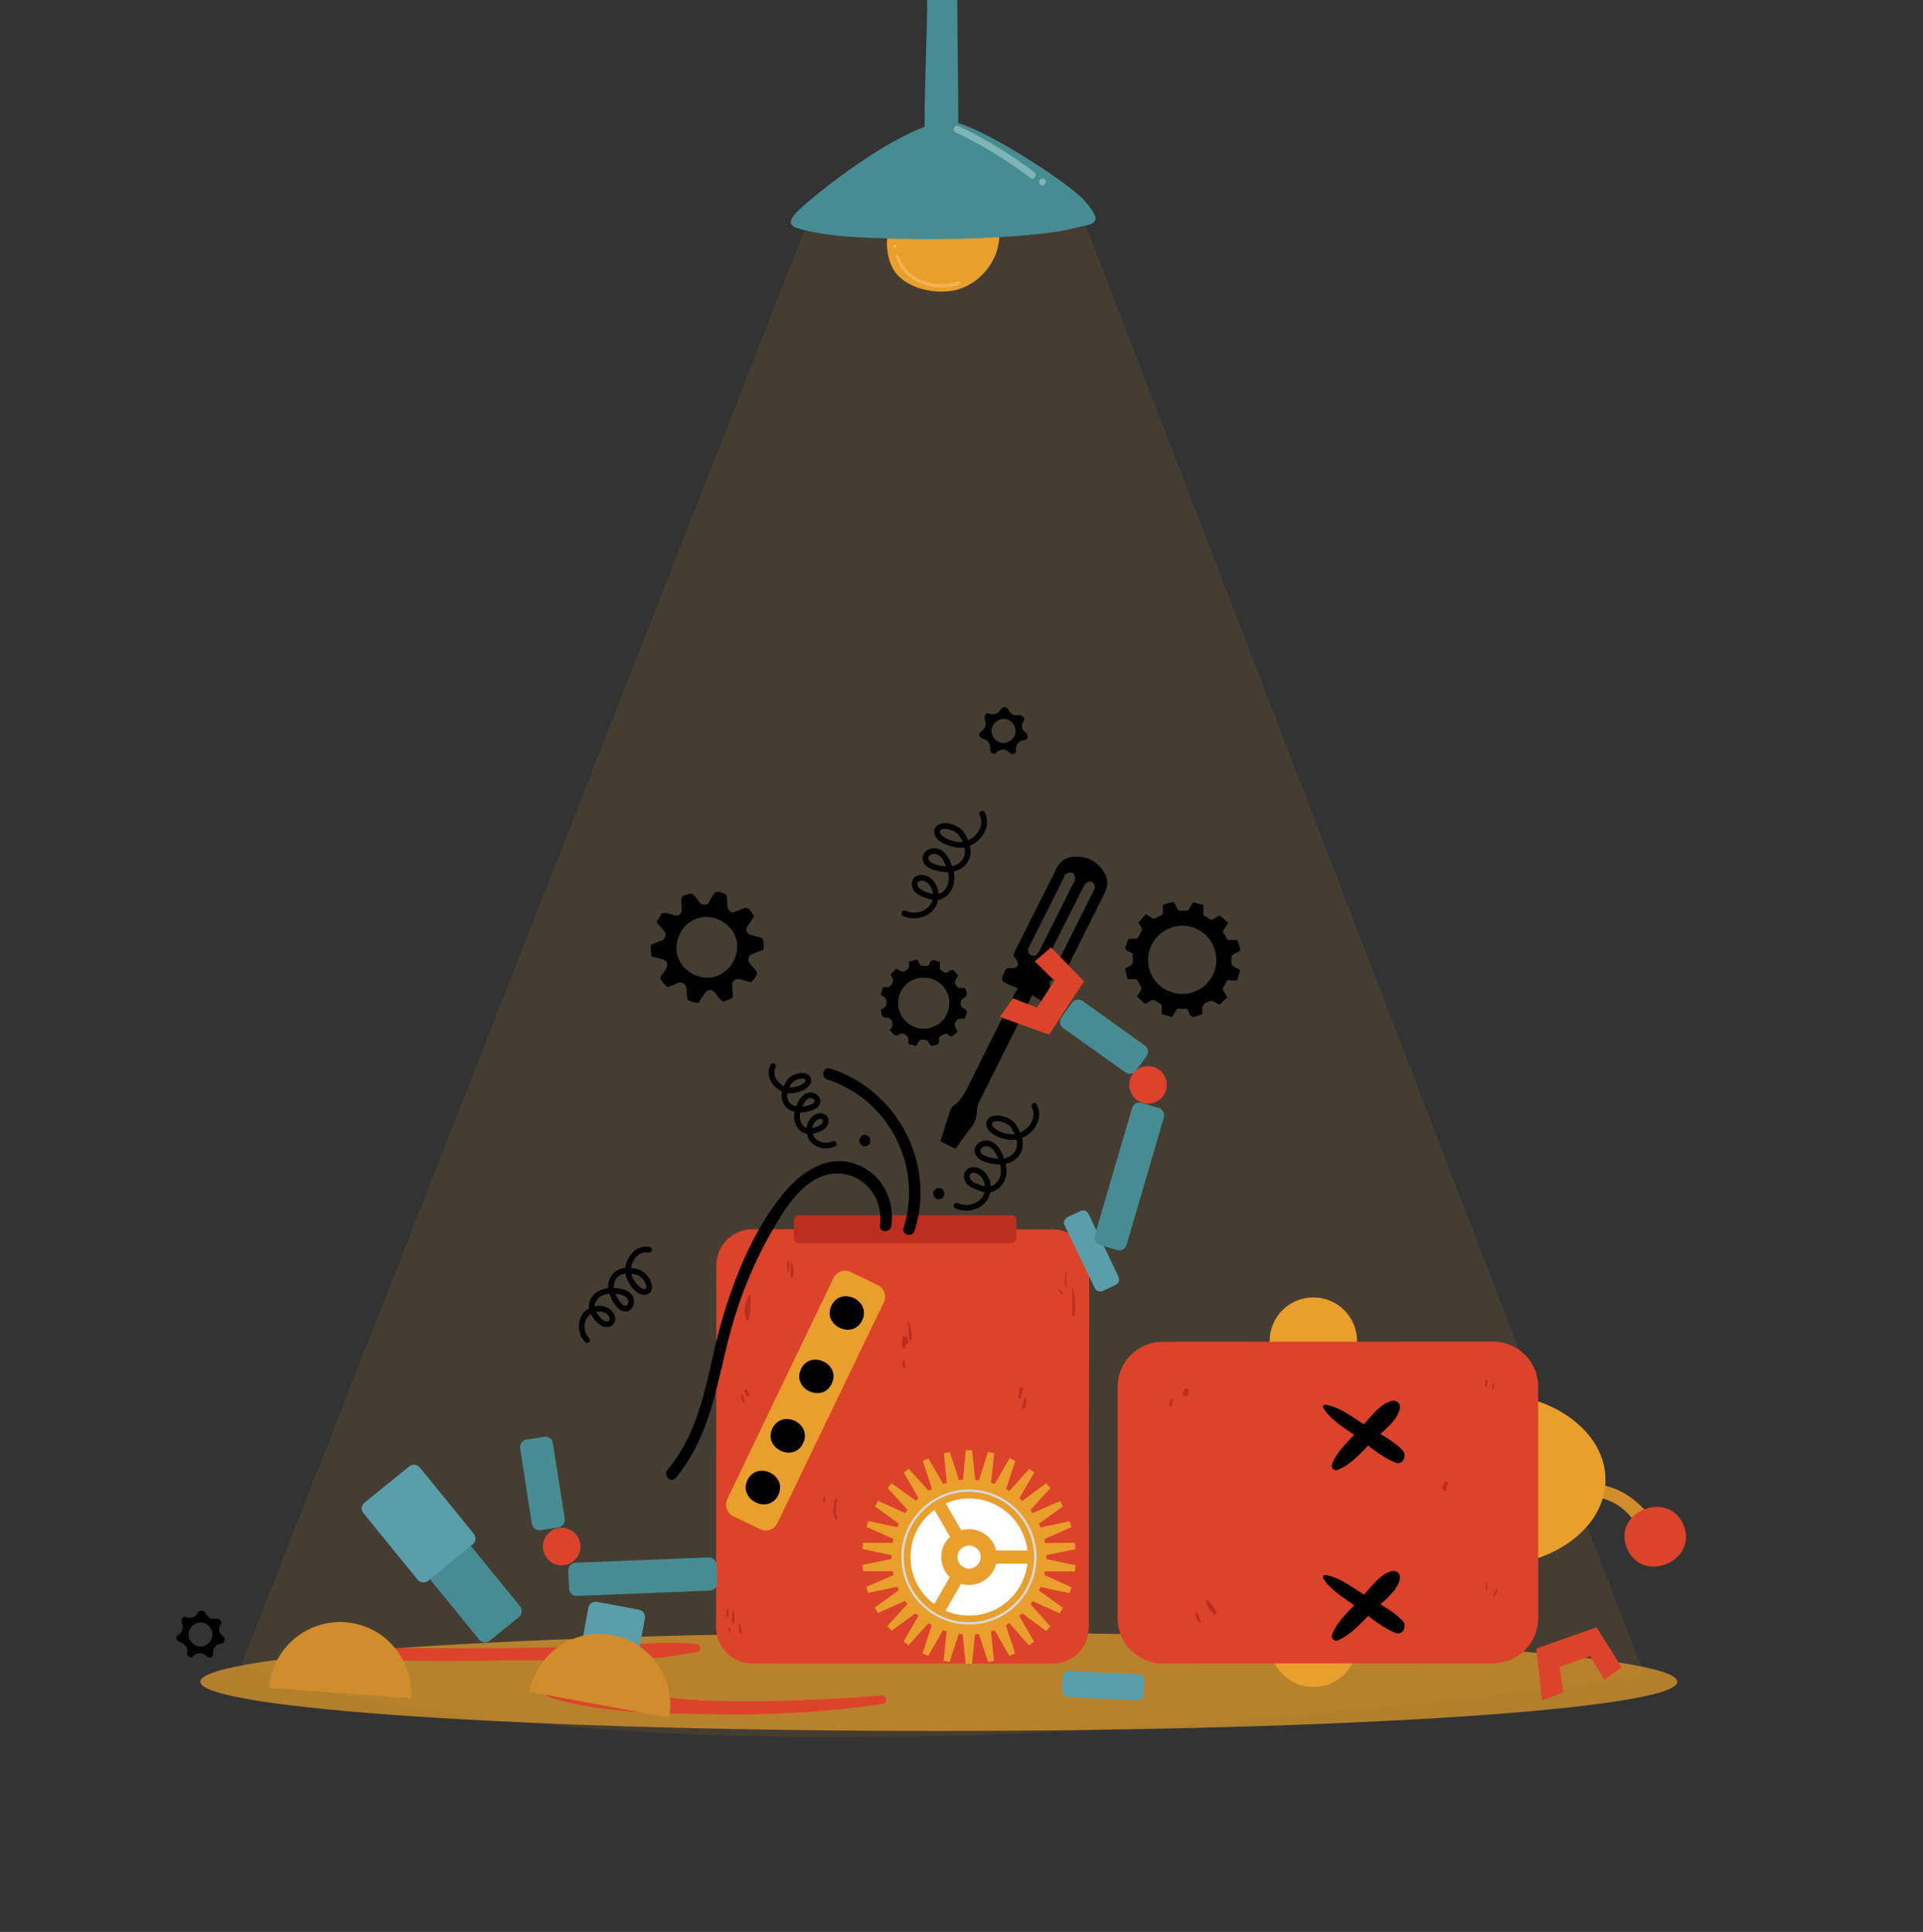 <svg version="1.2" xmlns="http://www.w3.org/2000/svg" viewBox="0 0 840 844" width="840" height="844">
	<rect x="0" y="0" width="840" height="844" fill="#333333" stroke="none"/>
	<title>1587349_218038-P0NP5N-630-ai</title>
	<defs>
		<clipPath clipPathUnits="userSpaceOnUse" id="cp1">
			<path d="m-88 0v1000h1000v-1000z"/>
		</clipPath>
	</defs>
	<style>
		tspan { white-space:pre } 
		.s0 { opacity: .1;fill: #e89f2b } 
		.s1 { fill: #e89f2b } 
		.s2 { fill: #d18c2b } 
		.s3 { fill: #dc432b } 
		.s4 { fill: #f1efe8 } 
		.s5 { fill: #000000 } 
		.s6 { fill: #d9d9d9 } 
		.s7 { fill: #ffffff } 
		.s8 { fill: #5a9eaa } 
		.s9 { fill: #488c93 } 
		.s10 { fill: #bc2f20 } 
		.s11 { fill: #7db4b7 } 
		.s12 { fill: #f4b251 } 
	</style>
	<g id="OBJECTS">
		<g id="&lt;Clip Group&gt;" clip-path="url(#cp1)">
			<g id="&lt;Group&gt;">
				<path id="&lt;Path&gt;" class="s0" d="m351.5 100.5l-245.9 626.3c0 0 145.8 68.7 612.8 5.3l-244.1-633.6c0 0-12.6 4.7-60.8 6-45 1.2-62-4-62-4z"/>
				<g id="&lt;Group&gt;">
					<g id="&lt;Group&gt;" style="opacity: .7">
						<g id="&lt;Group&gt;">
							<path id="&lt;Path&gt;" class="s1" d="m732.7 734.7c0 11.9-144.4 21.5-322.6 21.5-178.2 0-322.6-9.6-322.6-21.5 0-11.9 144.4-21.5 322.6-21.5 178.2 0 322.6 9.6 322.6 21.5z"/>
						</g>
					</g>
					<g id="&lt;Group&gt;">
						<g id="&lt;Group&gt;">
							<g id="&lt;Group&gt;">
								<path id="&lt;Path&gt;" class="s1" d="m573.8 737c-10.6 0-19.1-8.5-19.1-19 0-10.6 8.5-19.1 19-19.1 10.6-0.1 19.1 8.5 19.2 19 0 10.6-8.6 19.1-19.1 19.1z"/>
							</g>
						</g>
						<g id="&lt;Group&gt;">
							<g id="&lt;Group&gt;">
								<path id="&lt;Path&gt;" class="s1" d="m573.7 605c-10.6 0-19.1-8.6-19.1-19.1 0-10.6 8.5-19.1 19.1-19.1 10.5 0 19.1 8.5 19.1 19.1 0 10.5-8.6 19.1-19.1 19.1z"/>
							</g>
						</g>
						<g id="&lt;Group&gt;">
							<g id="&lt;Group&gt;">
								<g id="&lt;Group&gt;">
									<path id="&lt;Path&gt;" class="s2" d="m688.5 652.4c6.3 0.9 12.9 1.7 18.4 5.3 2.9 2 5.5 4.5 7.3 7.6 1.6 2.6 1.7 4.7 4.4 6.3 1.4 0.9 2.8 0 3.4-1.4 2.6-6.5-7.2-14.7-12.1-17.6-6.6-3.9-14.8-5.9-21.6-1.7-0.5 0.4-0.5 1.4 0.2 1.5z"/>
								</g>
							</g>
							<g id="&lt;Group&gt;">
								<g id="&lt;Group&gt;">
									<g id="&lt;Group&gt;">
										<g id="&lt;Group&gt;">
											<path id="&lt;Path&gt;" class="s3" d=""/>
										</g>
									</g>
								</g>
								<g id="&lt;Group&gt;">
									<g id="&lt;Group&gt;">
										<g id="&lt;Group&gt;">
											<g id="&lt;Group&gt;">
												<path id="&lt;Path&gt;" class="s3" d="m710.6 676.2c6.3 16 31.1 6.3 24.9-9.7-6.3-16-31.2-6.3-24.9 9.7z"/>
											</g>
										</g>
									</g>
								</g>
							</g>
						</g>
						<g id="&lt;Group&gt;">
							<g id="&lt;Group&gt;">
								<path id="&lt;Path&gt;" class="s3" d="m385.2 740.7c-24.1 1.9-48.4 3-72.5 2.4-24.2-0.6-48.3-5.7-72.4-5.9-2.5 0-2.9 3.5-0.6 4.2 22.7 7.2 49.4 7.1 73 7.5 24.5 0.5 48.7-1 73-4.5 2.1-0.3 1.6-3.8-0.5-3.7z"/>
							</g>
						</g>
						<g id="&lt;Group&gt;">
							<g id="&lt;Group&gt;">
								<path id="&lt;Path&gt;" class="s3" d="m132 723.9c29.8 1.8 59.5 2 89.3 1.5 27-0.4 57 1.8 83.3-3.8 2.1-0.5 1.4-3.2-0.4-3.4-14.9-1.6-29.8 0.8-44.6 1.1q-20.8 0.5-41.5 0.7c-28.7 0.2-57.4-0.2-86.1-0.2-2.6 0-2.6 3.9 0 4.1z"/>
							</g>
						</g>
						<g id="&lt;Group&gt;">
							<g id="&lt;Group&gt;">
								<g id="&lt;Group&gt;">
									<path id="&lt;Path&gt;" class="s4" d="m401.1 609.9l-0.1 83.3-10.9-0.1-18.5-41.6 21.9-41.6z"/>
								</g>
							</g>
						</g>
						<g id="&lt;Group&gt;">
							<g id="&lt;Group&gt;">
								<g id="&lt;Group&gt;">
									<path id="&lt;Path&gt;" class="s3" d="m312.8 710.9l0.1-158.1c0-8.7 7.1-15.8 15.8-15.8l131.3 0.1c8.7 0 15.8 7.1 15.8 15.8l-0.2 158.2c0 8.7-7.1 15.8-15.8 15.7l-131.3-0.1c-8.7 0-15.7-7.1-15.7-15.8z"/>
								</g>
							</g>
						</g>
						<g id="&lt;Group&gt;">
							<g id="&lt;Group&gt;">
								<g id="&lt;Group&gt;">
									<g id="&lt;Group&gt;">
										<path id="&lt;Path&gt;" class="s1" d="m317.7 654.9l46.4-96.6c1.4-2.8 4.7-3.9 7.5-2.6l11.8 5.7c2.8 1.3 4 4.7 2.7 7.5l-46.5 96.5c-1.3 2.8-4.6 4-7.4 2.7l-11.9-5.7c-2.7-1.3-3.9-4.7-2.6-7.5z"/>
									</g>
								</g>
							</g>
							<g id="&lt;Group&gt;">
								<g id="&lt;Group&gt;">
									<g id="&lt;Group&gt;">
										<g id="&lt;Group&gt;">
											<g id="&lt;Group&gt;">
												<path id="&lt;Path&gt;" class="s5" d=""/>
											</g>
										</g>
									</g>
									<g id="&lt;Group&gt;">
										<g id="&lt;Group&gt;">
											<g id="&lt;Group&gt;">
												<g id="&lt;Group&gt;">
													<path id="&lt;Path&gt;" class="s5" d="m363.2 570.4c-4.2 8.6 9.3 15.1 13.4 6.4 4.2-8.6-9.3-15.1-13.4-6.4z"/>
												</g>
											</g>
										</g>
									</g>
								</g>
								<g id="&lt;Group&gt;">
									<g id="&lt;Group&gt;">
										<g id="&lt;Group&gt;">
											<g id="&lt;Group&gt;">
												<path id="&lt;Path&gt;" class="s5" d=""/>
											</g>
										</g>
									</g>
									<g id="&lt;Group&gt;">
										<g id="&lt;Group&gt;">
											<g id="&lt;Group&gt;">
												<g id="&lt;Group&gt;">
													<path id="&lt;Path&gt;" class="s5" d="m349.9 598.1c-4.2 8.6 9.3 15.1 13.4 6.4 4.2-8.6-9.3-15.1-13.4-6.4z"/>
												</g>
											</g>
										</g>
									</g>
								</g>
								<g id="&lt;Group&gt;">
									<g id="&lt;Group&gt;">
										<g id="&lt;Group&gt;">
											<g id="&lt;Group&gt;">
												<path id="&lt;Path&gt;" class="s5" d=""/>
											</g>
										</g>
									</g>
									<g id="&lt;Group&gt;">
										<g id="&lt;Group&gt;">
											<g id="&lt;Group&gt;">
												<g id="&lt;Group&gt;">
													<path id="&lt;Path&gt;" class="s5" d="m337.4 624c-4.2 8.7 9.3 15.2 13.4 6.5 4.2-8.7-9.2-15.1-13.4-6.5z"/>
												</g>
											</g>
										</g>
									</g>
								</g>
								<g id="&lt;Group&gt;">
									<g id="&lt;Group&gt;">
										<g id="&lt;Group&gt;">
											<g id="&lt;Group&gt;">
												<path id="&lt;Path&gt;" class="s5" d=""/>
											</g>
										</g>
									</g>
									<g id="&lt;Group&gt;">
										<g id="&lt;Group&gt;">
											<g id="&lt;Group&gt;">
												<g id="&lt;Group&gt;">
													<path id="&lt;Path&gt;" class="s5" d="m326.5 646.6c-4.1 8.7 9.3 15.2 13.5 6.5 4.1-8.7-9.3-15.1-13.5-6.5z"/>
												</g>
											</g>
										</g>
									</g>
								</g>
							</g>
						</g>
						<g id="&lt;Group&gt;">
							<g id="&lt;Group&gt;">
								<g id="&lt;Group&gt;">
									<g id="&lt;Group&gt;">
										<path id="&lt;Compound Path&gt;" fill-rule="evenodd" class="s1" d="m420.5 714q-0.8-0.1-1.7-0.2l-4 12.3q-1.3-0.2-2.6-0.5l1.3-12.9q-0.8-0.3-1.6-0.5l-6.4 11.2q-1.3-0.5-2.5-1.1l4-12.3q-0.7-0.5-1.4-0.9l-8.7 9.6q-1.1-0.7-2.2-1.6l6.5-11.2q-0.6-0.5-1.3-1.1l-10.4 7.6q-1-1-1.9-2l8.7-9.6q-0.5-0.7-1-1.4l-11.8 5.3q-0.7-1.2-1.4-2.4l10.5-7.6q-0.3-0.7-0.6-1.5l-12.7 2.7q-0.5-1.3-0.9-2.6l11.9-5.2q-0.2-0.9-0.4-1.7h-12.9q-0.2-1.3-0.3-2.7l12.7-2.7q0-0.4 0-0.8 0-0.4 0-0.8l-12.7-2.7q0.1-1.4 0.3-2.7h13q0.1-0.8 0.3-1.7l-11.8-5.2q0.4-1.3 0.8-2.6l12.7 2.7q0.3-0.8 0.7-1.5l-10.5-7.6q0.6-1.2 1.4-2.4l11.8 5.3q0.5-0.7 1-1.4l-8.7-9.6q0.9-1 1.8-2l10.5 7.6q0.6-0.6 1.2-1.1l-6.4-11.2q1-0.9 2.2-1.6l8.6 9.6q0.7-0.4 1.5-0.8l-4-12.3q1.2-0.6 2.4-1.1l6.5 11.2q0.8-0.3 1.6-0.5l-1.3-12.9q1.3-0.3 2.6-0.6l4 12.4q0.8-0.2 1.7-0.2l1.3-12.9q0.7 0 1.4 0 0.7 0 1.3 0l1.4 12.9q0.8 0.1 1.6 0.2l4-12.4q1.4 0.3 2.7 0.6l-1.4 12.9q0.8 0.2 1.6 0.5l6.5-11.2q1.3 0.5 2.5 1.1l-4 12.3q0.7 0.4 1.4 0.9l8.7-9.7q1.1 0.8 2.2 1.6l-6.5 11.2q0.6 0.6 1.2 1.2l10.5-7.7q0.9 1 1.8 2.1l-8.7 9.6q0.6 0.7 1 1.3l11.9-5.2q0.7 1.1 1.3 2.3l-10.5 7.6q0.4 0.8 0.7 1.6l12.7-2.7q0.4 1.2 0.8 2.6l-11.8 5.2q0.2 0.8 0.3 1.7l13-0.1q0.2 1.4 0.3 2.8l-12.7 2.6q0 0.4 0 0.9 0 0.4 0 0.8l12.7 2.7q-0.1 1.4-0.3 2.7h-13q-0.1 0.8-0.3 1.6l11.8 5.3q-0.4 1.3-0.8 2.6l-12.7-2.7q-0.3 0.7-0.7 1.5l10.5 7.6q-0.7 1.2-1.4 2.4l-11.8-5.3q-0.5 0.7-1 1.3l8.7 9.7q-0.9 1-1.9 2l-10.4-7.7q-0.6 0.6-1.3 1.2l6.5 11.2q-1.1 0.8-2.2 1.6l-8.6-9.7q-0.8 0.5-1.5 0.9l4 12.3q-1.2 0.6-2.5 1.1l-6.4-11.2q-0.8 0.3-1.6 0.5l1.3 12.9q-1.3 0.3-2.6 0.5l-4-12.3q-0.9 0.1-1.7 0.2l-1.3 12.9q-0.7 0-1.4 0-0.7 0-1.4 0zm2.8-38.8c-2.8-0.1-5 2.2-5 5 0 2.8 2.2 5.1 5 5.1 2.8 0 5.1-2.3 5.1-5.1 0-2.8-2.3-5-5.1-5zm-10.2-18.5l6.8 11.9q1.6-0.5 3.5-0.5c5.7 0 10.5 3.9 11.8 9.3h13.6c-1.4-12.8-12.2-22.8-25.4-22.8-3.7 0-7.2 0.8-10.3 2.1zm-5 44.1l6.9-11.8c-2.4-2.2-3.8-5.3-3.8-8.8 0-3.5 1.4-6.6 3.8-8.8l-6.8-11.8c-6.3 4.6-10.5 12.1-10.5 20.6 0 8.5 4.1 16 10.4 20.6zm15.2 5c13.2 0 24.1-9.9 25.5-22.7h-13.6c-1.3 5.3-6.1 9.3-11.9 9.3q-1.8 0-3.4-0.5l-6.9 11.8c3.2 1.4 6.7 2.1 10.3 2.1z"/>
									</g>
								</g>
							</g>
							<g id="&lt;Group&gt;">
								<g id="&lt;Group&gt;">
									<g id="&lt;Group&gt;">
										<path id="&lt;Compound Path&gt;" fill-rule="evenodd" class="s1" d="m423.2 712.4c-17.7 0-32.1-14.4-32.1-32.2 0-17.7 14.4-32.1 32.2-32.1 17.7 0 32.1 14.4 32.1 32.2 0 17.7-14.4 32.1-32.2 32.1zm5.2-32.2c0-2.8-2.3-5-5.1-5-2.8 0-5.1 2.2-5.1 5 0 2.8 2.3 5.1 5.1 5.1 2.8 0 5.1-2.3 5.1-5.1zm-8.5-11.6q1.6-0.5 3.4-0.5c5.8 0 10.6 4 11.8 9.3h13.7c-1.4-12.8-12.3-22.8-25.5-22.8-3.6 0-7.1 0.8-10.2 2.2zm-11.8 32.2l6.8-11.8c-2.3-2.2-3.8-5.3-3.7-8.8 0-3.5 1.4-6.6 3.8-8.8l-6.9-11.8c-6.3 4.6-10.4 12.1-10.4 20.6 0 8.5 4.1 16 10.4 20.6zm4.9 2.9c3.2 1.4 6.6 2.1 10.3 2.1 13.2 0 24-9.9 25.5-22.7h-13.7c-1.3 5.3-6.1 9.3-11.8 9.3q-1.8 0-3.5-0.5z"/>
									</g>
								</g>
							</g>
							<g id="&lt;Group&gt;">
								<g id="&lt;Group&gt;">
									<g id="&lt;Group&gt;">
										<path id="&lt;Compound Path&gt;" fill-rule="evenodd" class="s6" d="m423.2 709.7c-16.3 0-29.5-13.2-29.5-29.5 0-16.3 13.3-29.5 29.6-29.5 16.3 0 29.5 13.3 29.5 29.6-0.1 16.3-13.3 29.5-29.6 29.4zm0-1c15.7 0 28.5-12.7 28.5-28.4 0-15.8-12.7-28.5-28.4-28.6-15.8 0-28.5 12.8-28.5 28.5-0.1 15.7 12.7 28.5 28.4 28.5z"/>
									</g>
								</g>
							</g>
							<g id="&lt;Group&gt;" style="mix-blend-mode: multiply">
								<g id="&lt;Group&gt;">
									<g id="&lt;Group&gt;">
										<path id="&lt;Compound Path&gt;" class="s7" d="m418.2 680.2c0-2.8 2.3-5 5.1-5 2.8 0 5.1 2.2 5.1 5 0 2.8-2.3 5.1-5.1 5.1-2.8 0-5.1-2.3-5.1-5.1zm5.1-25.6c13.2 0 24.1 10 25.5 22.8h-13.7c-1.2-5.3-6-9.3-11.8-9.3q-1.8 0-3.4 0.5l-6.8-11.8c3.1-1.4 6.6-2.2 10.2-2.2zm-25.6 25.6c0-8.5 4.1-16 10.5-20.6l6.8 11.8c-2.4 2.2-3.8 5.3-3.8 8.8 0 3.5 1.4 6.6 3.7 8.8l-6.8 11.8c-6.3-4.6-10.4-12.1-10.4-20.6zm15.3 23.5l6.8-11.8q1.7 0.5 3.5 0.5c5.7 0 10.6-4 11.8-9.3h13.7c-1.5 12.8-12.3 22.8-25.5 22.7-3.7 0-7.1-0.7-10.3-2.1z"/>
									</g>
								</g>
							</g>
						</g>
						<g id="&lt;Group&gt;">
							<g id="&lt;Group&gt;">
								<g id="&lt;Group&gt;">
									<g id="&lt;Group&gt;">
										<path id="&lt;Path&gt;" class="s4" d="m403.6 653.3c0 0 0 0 0 0 0-0.1 0-0.1 0 0z"/>
									</g>
								</g>
							</g>
						</g>
						<g id="&lt;Group&gt;">
							<g id="&lt;Group&gt;">
								<g id="&lt;Group&gt;">
									<g id="&lt;Group&gt;">
										<path id="&lt;Path&gt;" class="s4" d="m403.6 656c0 0 0 0 0 0 0-0.1 0-0.1 0 0z"/>
									</g>
								</g>
							</g>
						</g>
						<g id="&lt;Group&gt;">
							<g id="&lt;Group&gt;">
								<g id="&lt;Group&gt;">
									<g id="&lt;Group&gt;">
										<g id="&lt;Group&gt;">
											<g id="&lt;Group&gt;">
												<path id="&lt;Path&gt;" class="s1" d="m701.3 646.4c0-20.8-22.8-37.7-50.9-37.7v75.5c28.1 0 50.9-16.9 50.9-37.8z"/>
											</g>
										</g>
									</g>
								</g>
							</g>
						</g>
						<g id="&lt;Group&gt;">
							<g id="&lt;Group&gt;">
								<g id="&lt;Group&gt;">
									<path id="&lt;Path&gt;" class="s3" d="m488.2 707.1v-101.3c0-10.8 8.8-19.6 19.6-19.6l144.4-0.1c10.9 0 19.7 8.8 19.7 19.6v101.3c0 10.8-8.7 19.6-19.6 19.6l-144.4 0.1c-10.9 0-19.7-8.8-19.7-19.6z"/>
								</g>
							</g>
						</g>
						<g id="&lt;Group&gt;">
							<g id="&lt;Group&gt;">
								<g id="&lt;Group&gt;">
									<path id="&lt;Path&gt;" class="s8" d="m481.7 564l5.7-2.7c1.3-0.6 1.8-2.2 1.2-3.5l-13.1-27.5c-0.7-1.3-2.3-1.9-3.6-1.2l-5.6 2.7c-1.3 0.6-1.9 2.2-1.3 3.5l13.2 27.4c0.6 1.4 2.2 1.9 3.5 1.3z"/>
								</g>
							</g>
						</g>
						<g id="&lt;Group&gt;">
							<g id="&lt;Group&gt;">
								<g id="&lt;Group&gt;">
									<path id="&lt;Path&gt;" class="s9" d="m498.6 481.8l7.5 2.2c1.8 0.5 2.8 2.4 2.3 4.1l-16.3 55.8c-0.5 1.7-2.4 2.8-4.2 2.2l-7.5-2.2c-1.7-0.5-2.8-2.3-2.2-4.1l16.3-55.7c0.5-1.8 2.4-2.8 4.1-2.3z"/>
								</g>
							</g>
						</g>
						<g id="&lt;Group&gt;">
							<g id="&lt;Group&gt;">
								<g id="&lt;Group&gt;">
									<path id="&lt;Path&gt;" class="s9" d="m463.7 444.5l4.5-6.4c1.1-1.5 3.2-1.8 4.7-0.8l27.1 19.4c1.6 1.1 1.9 3.2 0.8 4.7l-4.5 6.3c-1.1 1.5-3.2 1.9-4.7 0.8l-27.2-19.4c-1.5-1-1.8-3.1-0.7-4.6z"/>
								</g>
							</g>
						</g>
						<g id="&lt;Group&gt;">
							<g id="&lt;Group&gt;">
								<g id="&lt;Group&gt;">
									<path id="&lt;Path&gt;" class="s3" d="m509.6 474.8c0.5-4.5-2.8-8.6-7.3-9-4.5-0.5-8.5 2.8-9 7.3-0.4 4.5 2.8 8.5 7.3 9 4.5 0.5 8.6-2.8 9-7.3z"/>
								</g>
							</g>
						</g>
						<g id="&lt;Group&gt;">
							<g id="&lt;Group&gt;">
								<g id="&lt;Group&gt;">
									<path id="&lt;Path&gt;" class="s8" d="m499.9 734.1l-0.3 6.3c-0.1 1.4-1.3 2.6-2.8 2.5l-30.4-1.5c-1.4-0.1-2.6-1.3-2.5-2.8l0.3-6.2c0.1-1.5 1.3-2.6 2.8-2.5l30.4 1.5c1.4 0 2.6 1.3 2.5 2.7z"/>
								</g>
							</g>
						</g>
						<g id="&lt;Group&gt;">
							<g id="&lt;Group&gt;">
								<g id="&lt;Group&gt;">
									<g id="&lt;Group&gt;">
										<path id="&lt;Path&gt;" class="s9" d="m313.3 691.4l-0.3-7.8c-0.1-1.9-1.7-3.3-3.5-3.2l-58 2.3c-1.9 0.1-3.3 1.6-3.3 3.5l0.4 7.8c0 1.8 1.6 3.3 3.4 3.2l58.1-2.3c1.8-0.1 3.2-1.7 3.2-3.5z"/>
									</g>
								</g>
							</g>
							<g id="&lt;Group&gt;">
								<g id="&lt;Group&gt;">
									<g id="&lt;Group&gt;">
										<path id="&lt;Path&gt;" class="s9" d="m236.1 668.5l7.8-1.2c1.8-0.3 3-2 2.8-3.8l-5.2-33c-0.2-1.8-1.9-3.1-3.8-2.8l-7.7 1.2c-1.8 0.3-3.1 2-2.8 3.8l5.1 33c0.3 1.8 2 3.1 3.8 2.8z"/>
									</g>
								</g>
							</g>
							<g id="&lt;Group&gt;">
								<g id="&lt;Group&gt;">
									<g id="&lt;Group&gt;">
										<path id="&lt;Path&gt;" class="s3" d="m250.3 669.1c3.6 2.7 4.3 7.9 1.6 11.5-2.8 3.6-7.9 4.3-11.5 1.6-3.6-2.8-4.3-7.9-1.6-11.5 2.8-3.7 7.9-4.4 11.5-1.6z"/>
									</g>
								</g>
							</g>
						</g>
						<g id="&lt;Group&gt;">
							<g id="&lt;Group&gt;">
								<g id="&lt;Group&gt;">
									<g id="&lt;Group&gt;">
										<g id="&lt;Group&gt;">
											<path id="&lt;Path&gt;" class="s3" d="m671.1 720.2l26.3-9.3 11 17.5-7.6 5.5-6.2-10.4-13.3 4.7 1.6 11.2-9.3 3.5z"/>
										</g>
									</g>
								</g>
							</g>
						</g>
						<g id="&lt;Group&gt;">
							<g id="&lt;Group&gt;">
								<g id="&lt;Group&gt;">
									<g id="&lt;Group&gt;">
										<path id="&lt;Path&gt;" class="s8" d="m271.1 746.4l-18.3-3.4c-1.7-0.3-2.9-2-2.6-3.8l6.8-36.8c0.3-1.8 2-2.9 3.8-2.6l18.2 3.4c1.8 0.3 3 2 2.7 3.8l-6.8 36.8c-0.4 1.7-2.1 2.9-3.8 2.6z"/>
									</g>
								</g>
							</g>
							<g id="&lt;Group&gt;">
								<g id="&lt;Group&gt;">
									<g id="&lt;Group&gt;">
										<g id="&lt;Group&gt;">
											<g id="&lt;Group&gt;">
												<path id="&lt;Path&gt;" class="s2" d="m267.4 714.3c-16.8-3.1-33 8-36.1 24.8l61 11.3c3.1-16.8-8.1-33-24.9-36.1z"/>
											</g>
										</g>
									</g>
								</g>
							</g>
						</g>
						<g id="&lt;Group&gt;">
							<g id="&lt;Group&gt;">
								<g id="&lt;Group&gt;">
									<g id="&lt;Group&gt;">
										<path id="&lt;Path&gt;" class="s9" d="m186.2 682.7l12.8-10.4c1.4-1.1 3.4-0.9 4.6 0.5l23.6 29c1.1 1.4 0.9 3.4-0.5 4.6l-12.8 10.4c-1.4 1.1-3.4 0.9-4.6-0.5l-23.6-29c-1.1-1.4-0.9-3.5 0.5-4.6z"/>
									</g>
								</g>
							</g>
							<g id="&lt;Group&gt;">
								<g id="&lt;Group&gt;">
									<g id="&lt;Group&gt;">
										<path id="&lt;Path&gt;" class="s8" d="m159.2 656.5l19.6-15.9c1.4-1.1 3.4-0.9 4.6 0.5l23.6 29c1.1 1.4 0.9 3.4-0.5 4.6l-19.5 15.9c-1.4 1.1-3.5 0.9-4.6-0.5l-23.6-29c-1.2-1.4-1-3.5 0.4-4.6z"/>
									</g>
								</g>
							</g>
						</g>
						<g id="&lt;Group&gt;">
							<g id="&lt;Group&gt;">
								<g id="&lt;Group&gt;">
									<g id="&lt;Group&gt;">
										<g id="&lt;Group&gt;">
											<path id="&lt;Path&gt;" class="s2" d="m150.8 708.7c-17.1-1.2-31.9 11.6-33.2 28.7l61.9 4.5c1.2-17.1-11.6-32-28.7-33.2z"/>
										</g>
									</g>
								</g>
							</g>
						</g>
						<g id="&lt;Group&gt;">
							<g id="&lt;Group&gt;">
								<g id="&lt;Group&gt;">
									<path id="&lt;Path&gt;" class="s5" d="m578 615c3 5.2 9.3 8.8 14.1 12.3 5.5 4 11.1 9.2 17.6 11.7 3.1 1.2 5.1-3.2 3-5.4-4.4-4.6-11-7.7-16.5-11.1-5.2-3.2-11-7.9-17.2-8.8-0.7-0.1-1.4 0.6-1 1.3z"/>
								</g>
							</g>
							<g id="&lt;Group&gt;">
								<g id="&lt;Group&gt;">
									<path id="&lt;Path&gt;" class="s5" d="m584.2 642.2c5.8-2.2 10.4-7.6 14.7-12 4-4 11.4-9.1 12.6-14.8 0.4-2.1-1.3-3.9-3.5-3.4-5.7 1.3-10.5 8.7-14.5 12.8-4.2 4.5-9.6 9.2-11.7 15.1-0.4 1.3 1 2.8 2.4 2.3z"/>
								</g>
							</g>
						</g>
						<g id="&lt;Group&gt;">
							<g id="&lt;Group&gt;">
								<g id="&lt;Group&gt;">
									<path id="&lt;Path&gt;" class="s5" d="m578 689.5c3 5.1 9.3 8.7 14.1 12.2 5.5 4 11.1 9.2 17.6 11.7 3.1 1.2 5.1-3.2 3-5.3-4.4-4.7-11-7.8-16.5-11.2-5.2-3.2-11-7.9-17.2-8.8-0.7-0.1-1.4 0.6-1 1.4z"/>
								</g>
							</g>
							<g id="&lt;Group&gt;">
								<g id="&lt;Group&gt;">
									<path id="&lt;Path&gt;" class="s5" d="m584.2 716.7c5.8-2.3 10.4-7.7 14.7-12.1 4-4 11.4-9 12.6-14.8 0.4-2.1-1.3-3.9-3.5-3.4-5.7 1.3-10.5 8.7-14.5 12.9-4.2 4.4-9.6 9.2-11.7 15-0.4 1.3 1 2.9 2.4 2.4z"/>
								</g>
							</g>
						</g>
						<g id="&lt;Group&gt;">
							<path id="&lt;Compound Path&gt;" fill-rule="evenodd" class="s5" d="m417.4 501.9c-2.2-1.1-4.3-2.1-6.6-3.3 1.5-4.7 2.9-9.4 4.5-14.1 0.2-0.7 0.9-1.3 1.5-1.7 2.5-1.8 4.1-4.2 5.5-7 6.8-13.8 13.8-27.7 20.8-41.5 0.3-0.7 0.8-1.3 1.6-2.5-2.4-1-4.4-1.7-6.3-2.8-0.5-0.2-0.8-1.4-0.7-2.1 0.2-0.9 0.9-1.7 1.2-2.6 0.5-1.2 1.2-1.5 2.6-1.3 1 0.2 2.7-0.4 3.1-1.2 0.3-0.8-0.3-2.4-1.1-3.2-0.9-0.9-0.9-1.5-0.4-2.6 6.2-12.3 12.3-24.6 18.5-36.8 1.5-3 4-4.7 7.3-4.9 5.8-0.5 10.2 1.8 13.3 6.6 1.8 2.9 2 6 0.4 9.1q-9.1 18.2-18.2 36.4c-0.6 1.2-1.2 1.8-2.7 1.4-0.9-0.2-2.5 0.4-3 1.1-0.4 0.6-0.1 2.4 0.5 2.8 1.9 1.3 1.4 2.6 0.5 4-0.6 1-1.1 2-1.9 3.6-2.3-1.5-4.4-3-6.9-4.7-1.4 3-2.4 5.1-3.4 7.2-6.6 13.2-13.2 26.3-19.7 39.4-0.7 1.3-1.1 2.9-1.1 4.3 0 2.8-0.9 5.2-2.7 7.4-2.3 2.8-4.4 5.9-6.6 9zm35.2-84.5c0.3-0.5 1-1.2 1.5-2.1q7.5-14.9 15-29.9c0.2-0.5 0.7-1.1 0.6-1.5-0.2-0.9-0.5-2.3-1.1-2.6-0.8-0.3-2 0.1-2.9 0.5-0.5 0.2-0.7 1-1 1.6q-7.4 14.7-14.8 29.5c-0.3 0.6-0.6 1.1-0.8 1.7-0.4 1.9 1.3 3.4 3.5 2.8zm8.4 4.2c0.3-0.4 1-1 1.4-1.8q7.6-15.2 15.2-30.4c0.3-0.5 0.5-1 0.6-1.5 0.3-1.9-1.5-3.4-3.1-2.5-0.8 0.4-1.4 1.2-1.8 2q-7.6 15-15.1 29.9c-0.2 0.6-0.6 1.2-0.6 1.8-0.3 1.7 1.3 3.1 3.4 2.5z"/>
						</g>
						<g id="&lt;Group&gt;">
							<g id="&lt;Group&gt;">
								<g id="&lt;Group&gt;">
									<g id="&lt;Group&gt;">
										<g id="&lt;Group&gt;">
											<path id="&lt;Path&gt;" class="s3" d="m458.3 452l15.2-23.3-14.4-14.8-7.1 6.1 8.6 8.4-7.6 11.8-10.6-4.1-5.6 8.2z"/>
										</g>
									</g>
								</g>
							</g>
						</g>
						<g id="&lt;Group&gt;">
							<path id="&lt;Path&gt;" class="s10" d="m441.8 543.1h-92.8c-1.2 0-2.2-1-2.2-2.2v-7.8c0-1.2 1-2.2 2.2-2.2h92.8c1.2 0 2.2 1 2.2 2.2v7.8c0 1.2-1 2.2-2.2 2.2z"/>
						</g>
						<g id="&lt;Group&gt;">
							<g id="&lt;Group&gt;">
								<path id="&lt;Path&gt;" class="s5" d="m399.5 537.7c9.4-29.4-7.5-61.6-36.9-70.9-3-1-4.3 3.8-1.3 4.8 26.9 8.5 42 38.1 33.4 64.8-1 3.1 3.8 4.4 4.8 1.3z"/>
							</g>
						</g>
						<g id="&lt;Group&gt;">
							<g id="&lt;Group&gt;">
								<path id="&lt;Path&gt;" class="s5" d="m410.1 523.9c3.2 0 3.2-4.9 0-4.9-3.2 0-3.2 4.9 0 4.9z"/>
							</g>
						</g>
						<g id="&lt;Group&gt;">
							<g id="&lt;Group&gt;">
								<path id="&lt;Path&gt;" class="s5" d="m377.8 500.8c3.2 0 3.2-5 0-5-3.2 0-3.2 5 0 5z"/>
							</g>
						</g>
						<g id="&lt;Group&gt;">
							<path id="&lt;Compound Path&gt;" fill-rule="evenodd" class="s5" d="m360.9 501.7c-2.8 0-5.5-1.2-7.2-3.4-0.6-0.9-1-1.9-1.2-2.9q-0.2-0.1-0.4-0.1c-2.5-0.6-4.6-3-5.1-5.9q-0.3-1.7 0.1-3.7-0.8-0.2-1.6-0.5c-0.5-0.2-2.9-1.5-3.8-4.4q-0.6-1.8-0.1-3.9c-2.1-1-4-2.7-5-4.8-1.1-2.3-1.1-4.6 0-6.9 0.3-0.6 1-0.9 1.6-0.6 0.7 0.3 0.9 1.1 0.6 1.7-0.9 1.9-0.5 3.6 0 4.7 0.8 1.5 2.1 2.8 3.6 3.5q0.5-1.2 1.3-2.5c1.5-2.3 5.2-3.5 7.5-3.2 1.5 0.2 2.6 1 3 2.2 0.3 1.3 0 2.5-1 3.6-1.9 2-6.1 3.4-9.2 3q-0.3 1.3 0.1 2.5c0.5 1.9 2.4 2.8 2.4 2.8q0.6 0.3 1.3 0.4 0.2-0.6 0.5-1.2c1.1-2.5 2.6-4 4.4-4.6 1.4-0.5 3-0.2 4.2 0.8 1 0.7 1.5 1.8 1.4 3-0.1 1.7-1.5 3.1-3.6 3.8-1.4 0.5-3.2 0.9-5.1 0.9q-0.4 1.6-0.1 3c0.3 1.8 1.4 3.3 2.8 3.8q0.1-0.4 0.1-0.7c0.4-2.1 1.6-3.9 3.2-4.9 1.8-1.2 4.4-1.3 5.7 0.5 1.1 1.5 0.7 3.5-0.3 4.7-0.9 1.1-2.2 1.7-3.4 2.1-0.8 0.3-1.7 0.6-2.6 0.8q0.3 0.8 0.7 1.5c1.7 2.3 5.3 3.1 8 1.8 0.6-0.3 1.4 0 1.6 0.6 0.3 0.7 0.1 1.4-0.6 1.7-1.2 0.5-2.5 0.8-3.8 0.8zm-2.5-12.9c-0.5 0-1 0.2-1.5 0.5-1 0.7-1.8 1.8-2 3.2q-0.1 0.2-0.1 0.3c0.7-0.1 1.3-0.3 1.9-0.6 0.9-0.3 1.8-0.7 2.4-1.4 0.4-0.5 0.5-1.2 0.2-1.6-0.2-0.3-0.5-0.4-0.9-0.4zm-4.4-9.1q-0.3 0-0.5 0.1c-1.1 0.4-2.1 1.5-3 3.4q0 0.1-0.1 0.3c1.3-0.1 2.5-0.4 3.5-0.8 0.9-0.3 1.9-0.9 1.9-1.6 0.1-0.4-0.2-0.7-0.4-0.9-0.4-0.3-0.9-0.5-1.4-0.5zm-9.2-4.6c2.3 0.1 5.3-0.8 6.6-2.2 0.6-0.6 0.5-1 0.4-1.2q-0.1-0.3-0.9-0.5c-1.7-0.2-4.2 0.9-5.1 2.1q-0.6 1-1 1.8z"/>
						</g>
						<g id="&lt;Group&gt;">
							<path id="&lt;Compound Path&gt;" fill-rule="evenodd" class="s5" d="m256.4 586.7c-0.3 0-0.7-0.1-0.9-0.4-3.1-3.4-3.5-8.8-0.9-12.4 0.7-0.9 1.6-1.7 2.7-2.3q-0.1-0.2-0.1-0.5c-0.2-2.8 1.6-5.7 4.4-7.2q1.8-0.9 4.1-1.2-0.1-0.9 0-1.9c0.1-0.6 0.6-3.6 3.3-5.5q1.8-1.2 4.2-1.4c0.2-2.5 1.5-5.1 3.3-6.9 2-1.9 4.5-2.7 7.2-2.3 0.7 0.1 1.2 0.7 1.1 1.4-0.1 0.7-0.7 1.2-1.4 1.1-2.5-0.4-4.2 0.7-5.2 1.6-1.3 1.3-2.3 3.3-2.5 5.2q1.5 0.1 3.2 0.6c2.9 0.8 5.4 4.1 5.8 6.7 0.3 1.6-0.1 3-1.3 3.8-1.1 0.7-2.5 0.8-4 0.1-2.8-1.3-5.6-5.3-6.2-8.8q-1.6 0.2-2.8 1c-1.9 1.3-2.2 3.6-2.2 3.6q-0.1 0.9 0 1.7 0.7 0 1.5 0.1c3 0.3 5.1 1.3 6.4 3 0.9 1.3 1.1 3.1 0.5 4.7-0.5 1.2-1.4 2.1-2.6 2.4-1.8 0.3-3.7-0.6-5.1-2.6-1-1.3-2.1-3.1-2.7-5.1q-1.9 0.2-3.4 0.9c-1.9 1-3.1 2.8-3.1 4.6q0.4-0.1 0.9-0.2c2.3-0.3 4.5 0.4 6.1 1.7 1.8 1.5 2.8 4.2 1.4 6.1-1.2 1.6-3.4 1.7-4.9 1.1-1.4-0.6-2.5-1.7-3.4-2.8-0.6-0.8-1.2-1.6-1.7-2.6q-0.9 0.6-1.5 1.4c-1.9 2.6-1.6 6.7 0.7 9.2 0.5 0.5 0.5 1.3 0 1.8-0.3 0.2-0.6 0.3-0.9 0.3zm4-13.6c0.4 0.7 0.9 1.4 1.4 2 0.8 0.9 1.5 1.7 2.3 2 0.7 0.3 1.6 0.2 2-0.3 0.5-0.7-0.1-2-0.9-2.7-1.1-0.9-2.7-1.3-4.3-1.1q-0.2 0-0.5 0.1zm8.4-7.9c0.6 1.4 1.4 2.7 2.1 3.7 0.6 0.8 1.6 1.7 2.5 1.5 0.5-0.1 0.8-0.5 0.9-0.8 0.3-0.8 0.2-1.7-0.3-2.3-0.8-1.1-2.3-1.8-4.6-2q-0.3-0.1-0.6-0.1zm7-8.7c0.6 2.5 2.8 5.5 4.7 6.4 0.9 0.5 1.4 0.2 1.5 0.1q0.4-0.3 0.3-1.3c-0.4-1.9-2.4-4.3-4-4.7q-1.4-0.4-2.5-0.5z"/>
						</g>
						<g id="&lt;Group&gt;">
							<path id="&lt;Compound Path&gt;" fill-rule="evenodd" class="s5" d="m422 528.9c-1.6 0-3.2-0.3-4.7-1-0.6-0.3-0.9-1.1-0.6-1.7 0.3-0.6 1-0.9 1.6-0.6 3.7 1.7 8.4 0.6 10.7-2.5q0.7-1 1-2.3c-1.2-0.2-2.5-0.7-3.6-1.1-1.5-0.6-3.1-1.3-4.2-2.6-1.1-1.5-1.7-3.9-0.4-5.6 1.5-2.1 4.7-2 6.9-0.6 2 1.3 3.4 3.5 3.9 6q0.1 0.7 0.1 1.3c2.1-0.5 3.9-2.6 4.4-5.2q0.3-2-0.3-4.3c-2.5 0-4.8-0.5-6.6-1.1-2.6-0.9-4.3-2.6-4.5-4.6-0.1-1.3 0.5-2.6 1.7-3.6 1.4-1.1 3.4-1.5 5.1-0.9 2.2 0.7 4 2.6 5.4 5.8q0.4 0.9 0.7 1.8 1.1-0.2 2-0.7c0.3-0.1 2.6-1.2 3.4-3.8q0.5-1.7 0-3.7c-3.9 0.6-9.3-1.1-11.8-3.7-1.5-1.6-1.5-3.2-1.2-4.2 0.5-1.5 1.7-2.4 3.5-2.6 2.9-0.5 7.4 1.1 9.3 3.9q1.1 1.8 1.8 3.5c2.1-0.9 4.1-2.7 5.1-4.8 0.7-1.4 1.3-3.7 0-6.4-0.3-0.6 0-1.3 0.6-1.6 0.6-0.3 1.3-0.1 1.6 0.6 1.4 2.8 1.4 5.7 0 8.5-1.3 2.7-3.8 5-6.5 6.1q0.7 2.7 0 5.1c-1.1 3.7-4.4 5.2-4.7 5.4q-1.2 0.5-2.4 0.7 0.6 2.7 0.2 5c-0.6 3.6-3.1 6.5-6.3 7.3q-0.3 0-0.6 0.1c-0.3 1.4-0.8 2.7-1.6 3.8-2 2.7-5.5 4.3-9 4.3zm3.3-16.5c-0.7 0-1.2 0.1-1.5 0.6-0.5 0.7-0.2 1.8 0.4 2.5 0.7 0.9 1.9 1.4 3.1 1.9 0.9 0.4 1.9 0.7 2.9 0.9q0-0.5-0.1-0.9c-0.3-1.9-1.3-3.5-2.8-4.4-0.6-0.4-1.4-0.6-2-0.6zm5.6-11.7c-0.7 0-1.4 0.2-2 0.7-0.3 0.3-0.7 0.7-0.7 1.4 0.1 1.2 1.5 2 2.7 2.4 1.5 0.5 3.3 0.9 5.2 1q-0.2-0.4-0.4-0.9c-1.2-2.5-2.5-4-4-4.5q-0.4-0.1-0.8-0.1zm4.6-10.9q-0.3 0-0.6 0-1.3 0.2-1.5 0.9c-0.1 0.2-0.3 0.8 0.6 1.8 1.8 1.9 6.1 3.3 9.2 3q-0.6-1.4-1.5-2.8c-1-1.6-3.9-2.9-6.2-2.9z"/>
						</g>
						<g id="&lt;Group&gt;">
							<g id="&lt;Group&gt;">
								<path id="&lt;Path&gt;" class="s5" d="m389.4 535.5c1.4-11.1-3.8-22.2-14.6-26.6-13-5.4-25.1 3.2-33 13-12 14.7-20.1 34-25.6 52-7.2 23.3-8.3 48.9-24.7 68.3-2 2.4 1.5 5.9 3.6 3.5 15.7-18.7 18-42.2 24.3-65.1 4.2-15.2 10.3-29.9 18.2-43.5 4.5-7.7 9.6-16.1 17.3-21.1 14.8-9.5 31.7 2.6 29.5 19.5-0.4 3.1 4.6 3.1 5 0z"/>
							</g>
						</g>
						<g id="&lt;Group&gt;">
							<g id="&lt;Group&gt;">
								<path id="&lt;Path&gt;" class="s10" d="m465.3 556.2c-0.1 2-0.2 3.9 0 5.8 0 0.4 0.5 0.4 0.5 0 0.2-1.9 0.1-3.8 0.1-5.8 0-0.4-0.6-0.4-0.6 0z"/>
							</g>
						</g>
						<g id="&lt;Group&gt;">
							<g id="&lt;Group&gt;">
								<path id="&lt;Path&gt;" class="s10" d="m327.1 566c-1.8 2.9-2.4 7-1.3 10.3 0.2 0.6 1.2 0.8 1.4 0 0.7-3.2 0.8-6.8 0.7-10.1 0-0.4-0.6-0.6-0.8-0.2z"/>
							</g>
						</g>
						<g id="&lt;Group&gt;">
							<g id="&lt;Group&gt;">
								<path id="&lt;Path&gt;" class="s10" d="m462.4 563.8c0.4 0.5 0.7 0.9 1.3 1.4 0.2 0.2 0.7-0.1 0.5-0.4-0.4-0.6-0.7-1-1.2-1.4-0.3-0.3-0.9 0.1-0.6 0.4z"/>
							</g>
						</g>
						<g id="&lt;Group&gt;">
							<g id="&lt;Group&gt;">
								<path id="&lt;Path&gt;" class="s10" d="m468.5 562.4c-0.2 2 0 4-0.1 6 0 2-0.3 4.1 0 6 0 0.5 0.8 0.7 0.9 0.2 0.8-3.7 0.3-8.6-0.6-12.2-0.1-0.1-0.2-0.1-0.2 0z"/>
							</g>
						</g>
						<g id="&lt;Group&gt;">
							<g id="&lt;Group&gt;">
								<path id="&lt;Path&gt;" class="s10" d="m317.6 702.7c-0.2 1.1-0.3 2.2-0.2 3.4 0 0.5 0.8 0.5 0.8 0 0.2-1.2 0.1-2.3-0.2-3.4 0-0.2-0.4-0.2-0.4 0z"/>
							</g>
						</g>
						<g id="&lt;Group&gt;">
							<g id="&lt;Group&gt;">
								<path id="&lt;Path&gt;" class="s10" d="m320 703.6c-0.1 1.8-0.5 3.7-0.1 5.5 0.1 0.3 0.7 0.3 0.8 0 0.3-1.8 0-3.7-0.1-5.5-0.1-0.4-0.6-0.4-0.6 0z"/>
							</g>
						</g>
						<g id="&lt;Group&gt;">
							<g id="&lt;Group&gt;">
								<path id="&lt;Path&gt;" class="s10" d="m322.8 709.7c-0.3 1.2-0.1 2.8 0.4 3.9 0.1 0.4 0.7 0.4 0.8-0.1 0-1.2-0.2-2.8-0.9-3.8-0.1-0.2-0.3-0.2-0.3 0z"/>
							</g>
						</g>
						<g id="&lt;Group&gt;">
							<g id="&lt;Group&gt;">
								<path id="&lt;Path&gt;" class="s10" d="m318.1 711c0.1 0.9 0.4 1.5 0.8 2.2 0.2 0.2 0.6 0.1 0.5-0.2-0.2-0.8-0.5-1.5-1.1-2.1 0 0-0.2 0-0.2 0.1z"/>
							</g>
						</g>
						<g id="&lt;Group&gt;">
							<g id="&lt;Group&gt;">
								<path id="&lt;Path&gt;" class="s10" d="m394.1 584.4c-0.1 1.4-0.3 2.9 0.1 4.3 0.2 0.5 1 0.5 1.1 0 0.5-1.4 0.2-2.9 0.2-4.3 0-0.9-1.4-0.9-1.4 0z"/>
							</g>
						</g>
						<g id="&lt;Group&gt;">
							<g id="&lt;Group&gt;">
								<path id="&lt;Path&gt;" class="s10" d="m395.5 584.4c-0.1 0.9-0.3 1.7 0 2.6 0.1 0.6 0.9 0.6 1.1 0 0.3-0.9 0.1-1.7 0-2.6-0.1-0.7-1-0.7-1.1 0z"/>
							</g>
						</g>
						<g id="&lt;Group&gt;">
							<g id="&lt;Group&gt;">
								<path id="&lt;Path&gt;" class="s10" d="m396.6 577.8c0.4 2.6 0.1 5.4 0.8 7.9 0 0.3 0.5 0.3 0.6 0 0.7-2.5-0.2-5.6-0.8-8-0.2-0.4-0.7-0.3-0.6 0.1z"/>
							</g>
						</g>
						<g id="&lt;Group&gt;">
							<g id="&lt;Group&gt;">
								<path id="&lt;Path&gt;" class="s10" d="m394.3 594.6c-0.3 1.1-0.4 2.2 0.5 3 0.3 0.2 0.8 0.1 0.8-0.4-0.1-0.8-0.4-1.4-0.3-2.3 0.2-0.7-0.8-1-1-0.3z"/>
							</g>
						</g>
						<g id="&lt;Group&gt;">
							<g id="&lt;Group&gt;">
								<path id="&lt;Path&gt;" class="s10" d="m323.7 609.6c0.1 1.1 0.2 2.1 0.9 3.1 0.2 0.3 0.7 0.2 0.7-0.2 0.1-1.2-0.4-2.1-0.9-3.1-0.2-0.3-0.8-0.2-0.7 0.2z"/>
							</g>
						</g>
						<g id="&lt;Group&gt;">
							<g id="&lt;Group&gt;">
								<path id="&lt;Path&gt;" class="s10" d="m325.2 608c0.6 0.6 0.6 1.1 0.9 1.7 0.1 0.4 0.6 0.6 0.8 0.2 0.5-1.1 0-2-0.8-2.7-0.6-0.5-1.4 0.3-0.9 0.8z"/>
							</g>
						</g>
						<g id="&lt;Group&gt;">
							<g id="&lt;Group&gt;">
								<path id="&lt;Path&gt;" class="s10" d="m344.1 550.4c-0.2 1.7-0.4 3.4-0.2 5.1 0.1 0.4 0.7 0.4 0.8 0 0.2-1.7 0-3.4-0.2-5.1 0-0.3-0.4-0.3-0.4 0z"/>
							</g>
						</g>
						<g id="&lt;Group&gt;">
							<g id="&lt;Group&gt;">
								<path id="&lt;Path&gt;" class="s10" d="m345.4 551.6c0.1 2.1-0.3 4.4 0.1 6.4 0.1 0.4 0.7 0.3 0.8 0 0.7-2 0.2-4.5-0.3-6.4-0.1-0.4-0.6-0.3-0.6 0z"/>
							</g>
						</g>
						<g id="&lt;Group&gt;">
							<g id="&lt;Group&gt;">
								<path id="&lt;Path&gt;" class="s10" d="m364.9 655c-1.2 3-1.3 6.2 0.3 9 0.2 0.3 0.7 0.1 0.6-0.3-0.7-2.8-0.9-5.7 0-8.4 0.2-0.6-0.6-0.8-0.9-0.3z"/>
							</g>
						</g>
						<g id="&lt;Group&gt;">
							<g id="&lt;Group&gt;">
								<path id="&lt;Path&gt;" class="s10" d="m359.6 654.3c-0.1 0.7-0.1 1.1 0 1.8 0.1 0.3 0.7 0.3 0.8 0 0.2-0.7 0.1-1.1 0.1-1.8-0.1-0.6-0.9-0.6-0.9 0z"/>
							</g>
						</g>
						<g id="&lt;Group&gt;">
							<g id="&lt;Group&gt;">
								<path id="&lt;Path&gt;" class="s10" d="m445.6 606.6c-0.4 1.3-0.6 2.5-0.7 3.9 0 0.4 0.6 0.6 0.8 0.2 0.6-1.3 0.8-2.4 1.1-3.8 0.1-0.8-1-1.1-1.2-0.3z"/>
							</g>
						</g>
						<g id="&lt;Group&gt;">
							<g id="&lt;Group&gt;">
								<path id="&lt;Path&gt;" class="s10" d="m447.5 610.8c-0.3 1.4-0.8 2.7-1.1 4.1 0 0.4 0.5 0.9 0.9 0.4 1-1.2 1.1-3 0.8-4.5-0.1-0.3-0.6-0.3-0.6 0z"/>
							</g>
						</g>
						<g id="&lt;Group&gt;">
							<g id="&lt;Group&gt;">
								<path id="&lt;Path&gt;" class="s10" d="m517.2 607c-0.3 0.6-0.4 0.8-0.5 1.4-0.1 0.4 0 0.9 0.3 1.2 0.5 0.4 0.7 0.4 1.3 0.3 0.4-0.1 0.7-0.5 0.9-0.9 0.1-0.5 0.2-0.8 0.2-1.4-0.1-1.1-1.6-1.6-2.2-0.6z"/>
							</g>
						</g>
						<g id="&lt;Group&gt;">
							<g id="&lt;Group&gt;">
								<path id="&lt;Path&gt;" class="s10" d="m511.6 611.4c-0.7 0.9-1.2 1.9-0.5 3 0.2 0.4 0.8 0.3 0.9-0.1 0.2-0.8 0-1.7 0.3-2.5 0-0.4-0.4-0.7-0.7-0.4z"/>
							</g>
						</g>
						<g id="&lt;Group&gt;">
							<g id="&lt;Group&gt;">
								<path id="&lt;Path&gt;" class="s10" d="m648.8 603.1c0.2 0.9 0 1.5-0.2 2.3-0.1 0.4 0.4 0.6 0.6 0.3 0.6-0.9 0.7-1.7 0.6-2.7-0.1-0.7-1.1-0.6-1 0.1z"/>
							</g>
						</g>
						<g id="&lt;Group&gt;">
							<g id="&lt;Group&gt;">
								<path id="&lt;Path&gt;" class="s10" d="m652 604.2c-0.1 0.9-0.3 1.7 0 2.6 0 0.3 0.4 0.3 0.5 0 0.2-0.9 0-1.7-0.1-2.6 0-0.2-0.3-0.2-0.4 0z"/>
							</g>
						</g>
						<g id="&lt;Group&gt;">
							<g id="&lt;Group&gt;">
								<path id="&lt;Path&gt;" class="s10" d="m654.2 694c-0.7 0.9-1.4 1.8-1.9 2.9-0.1 0.3 0.4 0.6 0.6 0.3 0.7-0.9 1.1-2 1.6-3 0.1-0.2-0.2-0.4-0.3-0.2z"/>
							</g>
						</g>
						<g id="&lt;Group&gt;">
							<g id="&lt;Group&gt;">
								<path id="&lt;Path&gt;" class="s10" d="m649.1 691.6c-0.1 1.1-0.1 2.2 0 3.3 0 0.3 0.5 0.3 0.5 0 0.1-1.1 0-2.2 0-3.3 0-0.4-0.5-0.4-0.5 0z"/>
							</g>
						</g>
						<g id="&lt;Group&gt;">
							<g id="&lt;Group&gt;">
								<path id="&lt;Path&gt;" class="s10" d="m526.8 699.9c0.5 1.9 1.9 4.2 3.7 5.2 0.4 0.2 1.1-0.2 0.9-0.7-0.7-1.8-2.2-3.8-3.6-5.1-0.4-0.4-1.2 0-1 0.6z"/>
							</g>
						</g>
						<g id="&lt;Group&gt;">
							<g id="&lt;Group&gt;">
								<path id="&lt;Path&gt;" class="s10" d="m522 705.4c0.5 1.2 0.9 2.4 1.7 3.4 0.3 0.4 0.8 0 0.8-0.4-0.3-1.2-0.9-2.3-1.4-3.4-0.3-0.6-1.4-0.2-1.1 0.4z"/>
							</g>
						</g>
						<g id="&lt;Group&gt;">
							<g id="&lt;Group&gt;">
								<path id="&lt;Path&gt;" class="s10" d="m631.5 647.4c-1.3 0.9-2.2 3-0.6 4.1 0.3 0.2 0.8 0 0.9-0.4 0.1-1-0.1-1.9 0.6-2.8 0.4-0.6-0.4-1.3-0.9-0.9z"/>
							</g>
						</g>
					</g>
					<g id="&lt;Group&gt;">
						<g id="&lt;Group&gt;">
							<g id="&lt;Group&gt;">
								<path id="&lt;Compound Path&gt;" fill-rule="evenodd" class="s5" d="m512.8 394.1c0.6 1.1 1.2 2.3 1.8 3.5 0.1 0.2 0.4 0.2 0.6 0.2 1 0.1 2.1 0.1 3.1 0.1 0.3-0.1 0.8-0.3 1-0.6 0.5-0.8 1-1.7 1.5-2.6 0.2-0.4 0.5-0.5 1-0.4q1.9 0.6 3.9 1.1c0 1.2 0 2.4-0.1 3.6 0 0.6 0.1 1 0.8 1.3 0.5 0.2 1.1 0.5 1.5 0.9 1 0.9 1.8 0.7 2.7 0 0.8-0.5 1.6-0.9 2.2-1.3 1.3 1.2 2.5 2.2 3.7 3.3-0.7 1.1-1.3 2.1-2 3.1-0.3 0.5-0.4 0.9 0 1.5 0.5 0.5 0.9 1.1 1.1 1.8 0.3 1 0.9 1.2 1.8 1.1 0.8-0.1 1.6 0 2.4-0.1 0.7-0.1 0.9 0.2 1 0.8 0.3 1.2 0.7 2.3 1 3.5q0 0.2 0 0.4c-1.1 0.6-2.2 1.2-3.3 1.8-0.3 0.2-0.5 0.6-0.5 0.9-0.1 1.2-0.4 2.6 0.1 3.4 0.5 0.9 1.9 1.4 3 2 0.4 0.2 0.6 0.5 0.5 1q-0.6 1.7-1 3.3c-0.1 0.5-0.4 0.7-0.9 0.7-1-0.1-1.9-0.1-2.9-0.2-0.5 0-0.8 0.2-1 0.6q-0.7 1.4-1.5 2.6c-0.3 0.4-0.3 0.7 0 1.2 0.6 1 1.2 2 1.8 3.2-0.4 0.3-0.7 0.6-1 0.9q-0.5 0.5-1.1 1c-1.4 1.4-1.4 1.4-3 0.3-1.3-1-2.3-1-3.8-0.1-1.7 0.8-2.2 1.8-2 3.5 0.1 1.8 0 1.8-1.7 2.2-1 0.3-2.1 0.9-2.9 0.5-0.7-0.2-1.1-1.5-1.5-2.4-0.4-0.8-0.8-1.2-1.7-1-0.8 0.1-1.7 0-2.5-0.1-0.6 0-0.9 0.2-1.1 0.7-0.6 1-1.2 1.9-1.7 3-1.4-0.4-2.7-0.8-4-1.1-0.6-0.2-0.7-0.4-0.7-1 0.1-0.9 0.1-1.8 0.1-2.7-0.1-0.3-0.3-0.8-0.6-1q-1.3-0.9-2.8-1.6c-0.2-0.1-0.7-0.1-1 0-0.8 0.5-1.7 1-2.5 1.5-0.2 0.1-0.7 0.1-0.8-0.1-1.1-1-2.1-2-3.1-3.1 0.6-1 1.3-1.9 1.8-2.9 0.1-0.3 0.1-0.8 0-1.1-0.5-0.9-1.1-1.8-1.6-2.8-0.2-0.5-0.5-0.6-1-0.6-1.1 0-2.2 0-3.3 0 0-0.1-0.1-0.2-0.1-0.2q-0.4-1.4-0.7-2.7c-0.4-1.7-0.5-1.9 1.2-2.6 1.5-0.6 2.2-1.5 1.8-3.1-0.1-0.5-0.1-1 0-1.4 0.2-0.9-0.1-1.4-0.9-1.7-0.8-0.4-2-0.8-2.2-1.5-0.3-0.7 0.3-1.7 0.5-2.6 0.5-1.9 0.5-1.9 2.5-1.9 0.4 0 0.9 0 1.3 0 0.5 0.1 0.8-0.1 1.1-0.5 0.5-1 1.1-1.9 1.6-2.9 0.2-0.3 0.2-0.7 0.1-1-0.5-1-1.1-2-1.5-2.6 1.2-1.4 2.2-2.6 3.2-3.7 0.9 0.5 1.7 0.9 2.3 1.4 0.8 0.6 1.5 0.7 2.4 0.1 0.6-0.5 1.3-0.8 2.1-1.1 0.5-0.3 0.8-0.6 0.7-1.2-0.1-0.8 0-1.7-0.1-2.5 0-0.7 0.2-0.9 0.8-1.1 1.2-0.3 2.4-0.6 3.5-0.9q0.3 0 0.6 0zm18.5 25.5c0.1-8.4-6.5-15.1-14.8-15.2-8.2 0-15 6.7-15 15 0 8.2 6.6 14.8 15 14.8 8 0.1 14.8-6.6 14.8-14.6z"/>
							</g>
						</g>
					</g>
					<g id="&lt;Group&gt;">
						<g id="&lt;Group&gt;">
							<g id="&lt;Group&gt;">
								<path id="&lt;Compound Path&gt;" fill-rule="evenodd" class="s5" d="m326.5 404.6c-1.1 1.6-0.3 3.5 1.6 3.9q0.9 0.3 1.9 0.5c3.6 0.9 3.5 0.9 3.6 4.5 0.1 1-0.2 1.6-1.2 1.9-1.2 0.3-2.4 0.8-3.6 1.3-2 0.7-2.5 2.7-1.2 4.3q0.7 0.7 1.3 1.5c2.4 2.7 2.3 2.6 0.2 5.6-0.6 0.9-1.1 1.2-2.1 0.8-1.3-0.4-2.6-0.8-3.8-1.1-1.7-0.5-3.5 0.9-3.4 2.6 0.1 1.5 0.3 2.9 0.3 4.3 0.1 0.4 0 1.1-0.2 1.2-1.3 0.7-2.7 1.4-4.1 1.6-0.5 0.1-1.3-1.1-1.9-1.7-0.4-0.5-0.8-1.1-1.3-1.7-1.7-2.3-3.6-2.1-5.1 0.3q-0.9 1.5-1.9 3c-0.2 0.3-0.5 0.8-0.7 0.8-1.5-0.3-3-0.5-4.3-1.2-0.5-0.2-0.5-1.6-0.6-2.4-0.1-0.9 0-1.7-0.1-2.6 0-2-1.9-3.3-3.8-2.6-1.2 0.6-2.4 1.1-3.7 1.6-0.4 0.1-1.1 0.2-1.2 0-1-1.1-2.2-2.2-2.7-3.5-0.3-0.6 0.8-1.7 1.3-2.5 0.3-0.5 0.6-0.9 0.9-1.4 1.5-2.3 0.8-4.1-1.9-4.7-1.1-0.3-2.3-0.5-3.4-0.8-0.3-0.1-0.9-0.3-0.9-0.5-0.1-1.6-0.4-3.2-0.2-4.6 0.1-0.5 1.5-0.9 2.3-1.2 0.9-0.4 1.8-0.7 2.7-1 1.3-0.5 1.9-2.7 1-3.8-1.2-1.4-2.4-2.8-3.6-4.2 0.8-1.2 1.5-2.4 2.3-3.5 0.3-0.4 1.1-0.6 1.6-0.5 1.3 0.2 2.7 0.7 4 1.1 1.9 0.5 3.5-0.9 3.2-2.8q-0.1-0.8-0.1-1.6c-0.3-4-0.3-4 3.7-5.1 0.5-0.1 1.2 0.2 1.6 0.6 1 1.1 1.8 2.3 2.8 3.5 0.3 0.4 1 0.6 1.6 0.7 2 0.4 2.4-1.4 3.1-2.6 2.2-3.5 2.2-3.6 6.1-2.1 0.4 0.2 0.9 0.8 0.9 1.3 0.2 1.5 0.1 2.9 0.2 4.3 0.1 0.7 0.6 1.3 1 1.8 1.2 1.4 2.3 0.4 3.5 0 4.5-1.9 4.5-1.9 7.3 2.4q-1.5 2.1-3 4.3zm-31 8.8c-0.5 6.9 5.3 13.2 12.7 13.7 7 0.5 13.3-5.4 13.8-12.8 0.5-7.1-5.4-13.2-12.9-13.7-6.9-0.4-13.1 5.3-13.6 12.8z"/>
							</g>
						</g>
					</g>
					<g id="&lt;Group&gt;">
						<g id="&lt;Group&gt;">
							<path id="&lt;Compound Path&gt;" fill-rule="evenodd" class="s5" d="m420.4 436.4c-1.1 0.7-1 3.5 0.3 4 1.7 0.7 2 1.7 1.2 3.3-0.1 0.4-0.2 0.8-0.4 1.2-1.4 0.3-2.9-0.5-4 1.4-1.2 1.9 0.3 2.8 0.8 4.5-0.3 0.3-1 0.6-1.3 1.1-0.9 1-1.8 1.2-2.7 0.2-1.2-1.1-2.1-0.1-3.2 0.3-1.1 0.5-1 1.3-0.9 2.1 0.2 1.4-0.5 1.9-1.7 2.1-1.1 0.2-2.1 0.7-2.7-0.9-0.2-0.6-0.8-1.3-1.3-1.4-1.5-0.2-3.1-0.3-3.7 1.7-0.1 0.3-0.4 0.6-0.6 1-0.7-0.2-1.2-0.4-1.8-0.5q-0.8-0.3-1.6-0.5c0-0.9 0-1.6 0-2.2-0.1-1.4-2.7-2.9-3.7-2.1-1.5 1.2-2.5 0.7-3.5-0.6-0.2-0.3-0.6-0.6-0.9-1q0.5-0.8 0.9-1.5c0.9-1.4-0.5-4.2-2.1-4-1.7 0.1-2.3-0.6-2.5-2.1-0.1-0.5-0.2-0.9-0.3-1.4 0.3-0.2 0.4-0.3 0.6-0.4 1.1-0.5 2-0.9 2-2.6-0.1-1.5-0.5-2.3-1.8-3-1.4-0.7-0.2-1.7-0.2-2.6 0.1-0.8 0.4-1.4 1.5-1.3 0.6 0.1 1.6 0.1 2-0.4 1.6-1.5 1.6-2.5 0.6-4.4-0.2-0.2-0.3-0.5-0.4-0.8q1.3-1.2 2.6-2.4c1.3 0.6 2.2 1.8 4.1 0.8 2-1 1.2-2.5 1.5-4 1.1-0.2 2.3-0.5 3.5-0.8 0.3 0.6 0.7 1.1 0.9 1.7 0.5 1.5 1.7 1 2.7 1.1 1 0.2 1.5-0.3 1.8-1.1 0.5-1.5 1.4-1.8 2.8-1.2 0.5 0.3 1.1 0.4 1.6 0.6 0 0.7 0.1 1.4 0 2-0.3 1.4 0.9 1.6 1.6 2.2 0.8 0.6 1.5 0.6 2.2 0 1.3-1.2 2.3-0.9 3.2 0.4 0.3 0.5 0.7 0.8 1 1.1-0.3 1.5-2.1 2.3-1 4.3 1.1 2 2.7 1 4.1 1.4 1.2 3 1.2 3-1.2 4.7zm-28.1 1.8c0 6.1 5 11.2 11.2 11.2 6.1 0 11.2-5 11.2-11.1 0.1-6.2-4.9-11.2-11.2-11.2-6.2-0.1-11.2 4.9-11.2 11.1z"/>
						</g>
					</g>
					<g id="&lt;Group&gt;">
						<g id="&lt;Group&gt;">
							<path id="&lt;Compound Path&gt;" fill-rule="evenodd" class="s5" d="m442.8 329.3c-1.1 0.4-1.5-0.1-2.1-0.7-1.5-1.5-3.6-1.5-5.3 0-0.7 0.6-1.2 1-2.1 0.4-0.9-0.5-0.8-1-0.7-1.8 0.2-2.2-1.2-4-3.3-4.5-0.5-0.2-1.2-0.7-1.5-1.3-0.4-0.8 0.1-1.4 0.9-1.9 1.8-1.1 2.3-3.3 1.5-5.2-0.2-0.5-0.2-1.3 0.1-1.8 0.3-0.7 0.9-1.1 1.9-0.7 2.1 0.8 3.9-0.1 5-2 0.3-0.5 1-0.9 1.6-0.9 0.6 0 1.4 0.5 1.6 1 1.1 2.2 2.4 2.9 4.8 2.5 0.5-0.1 1.2 0.4 1.7 0.8 0.7 0.5 0.7 1.1 0.2 1.9-1.2 1.9-0.9 3.7 1 5 0.9 0.6 0.8 1.2 0.7 2.1-0.2 0.9-0.8 1.1-1.6 1.2-2.1 0.2-3.4 1.7-3.4 3.9 0.2 0.8 0.1 1.6-1 2zm-4.4-15.2c-2.9 0-5.3 2.4-5.3 5.3 0.1 2.9 2.4 5.2 5.3 5.2 2.9-0.1 5.2-2.4 5.2-5.3 0-2.8-2.3-5.2-5.2-5.2z"/>
						</g>
					</g>
					<g id="&lt;Group&gt;">
						<g id="&lt;Group&gt;">
							<path id="&lt;Compound Path&gt;" fill-rule="evenodd" class="s5" d="m92 724c-1 0.4-1.4-0.1-2-0.7-1.5-1.5-3.6-1.5-5.4 0-0.6 0.6-1.1 1-2 0.4-0.9-0.5-0.9-1-0.8-1.8 0.3-2.2-1.2-4-3.2-4.5-0.6-0.2-1.2-0.7-1.5-1.3-0.4-0.8 0.1-1.4 0.9-1.9 1.7-1.1 2.3-3.3 1.4-5.2-0.2-0.5-0.1-1.3 0.1-1.8 0.4-0.7 1-1.1 2-0.7 2.1 0.8 3.9-0.1 5-2 0.2-0.5 1-0.9 1.5-0.9 0.6 0 1.5 0.5 1.7 1 1.1 2.2 2.4 2.9 4.7 2.5 0.6-0.1 1.3 0.4 1.8 0.8 0.6 0.5 0.7 1.1 0.2 1.9-1.3 1.9-0.9 3.7 1 5 0.8 0.6 0.8 1.2 0.6 2.1-0.2 0.9-0.7 1.1-1.5 1.2-2.1 0.2-3.5 1.7-3.4 3.9 0.1 0.8 0.1 1.6-1.1 2zm-4.3-15.2c-2.9 0-5.4 2.4-5.3 5.3 0 2.9 2.4 5.2 5.3 5.2 2.9-0.1 5.1-2.4 5.1-5.3 0-2.8-2.3-5.2-5.1-5.2z"/>
						</g>
					</g>
					<g id="&lt;Group&gt;">
						<path id="&lt;Compound Path&gt;" fill-rule="evenodd" class="s5" d="m399.3 401.2c-1.7 0-3.3-0.3-4.8-1-0.6-0.3-0.9-1.1-0.6-1.7 0.3-0.6 1.1-0.9 1.7-0.6 3.7 1.7 8.3 0.6 10.6-2.5q0.8-1 1.1-2.3c-1.3-0.2-2.5-0.7-3.7-1.1-1.5-0.6-3-1.3-4.1-2.6-1.2-1.5-1.7-3.8-0.5-5.6 1.6-2.1 4.8-2 6.9-0.6 2 1.3 3.4 3.5 3.9 6.1q0.1 0.6 0.2 1.2c2.1-0.5 3.8-2.6 4.3-5.2q0.3-2-0.2-4.3c-2.6 0-4.8-0.5-6.7-1.1-2.6-0.9-4.2-2.6-4.4-4.6-0.1-1.3 0.5-2.6 1.6-3.6 1.5-1.1 3.5-1.5 5.1-0.9 2.3 0.7 4 2.6 5.5 5.8q0.4 0.9 0.7 1.8 1-0.2 2-0.7c0.2-0.1 2.6-1.2 3.3-3.8q0.5-1.7 0.1-3.7c-4 0.6-9.4-1.1-11.9-3.7-1.5-1.6-1.5-3.2-1.2-4.2 0.5-1.5 1.8-2.4 3.6-2.6 2.8-0.5 7.4 1.1 9.2 3.9q1.2 1.8 1.9 3.5c2.1-0.9 4-2.7 5-4.8 0.7-1.4 1.3-3.7 0-6.4-0.3-0.6 0-1.3 0.6-1.6 0.6-0.3 1.4-0.1 1.7 0.6 1.3 2.8 1.3 5.7-0.1 8.5-1.3 2.7-3.7 5-6.4 6.1q0.6 2.7-0.1 5.1c-1.1 3.7-4.3 5.2-4.7 5.4q-1.1 0.5-2.3 0.7 0.5 2.7 0.1 5c-0.6 3.6-3.1 6.5-6.2 7.3q-0.4 0-0.7 0.1c-0.2 1.4-0.8 2.7-1.6 3.8-2 2.7-5.4 4.3-8.9 4.3zm3.2-16.5c-0.6 0-1.2 0.2-1.5 0.6-0.5 0.7-0.2 1.8 0.4 2.5 0.7 0.9 2 1.4 3.1 1.9 1 0.4 2 0.7 3 0.9q0-0.5-0.1-0.9c-0.4-1.9-1.4-3.5-2.8-4.4-0.6-0.4-1.4-0.6-2.1-0.6zm5.6-11.7c-0.6 0-1.4 0.2-1.9 0.7-0.4 0.3-0.8 0.7-0.7 1.4 0.1 1.2 1.5 2 2.7 2.4 1.4 0.5 3.2 0.9 5.1 1q-0.2-0.4-0.4-0.9c-1.1-2.5-2.4-4-4-4.5q-0.3-0.1-0.8-0.1zm4.7-10.9q-0.4 0-0.7 0-1.3 0.2-1.5 0.9c0 0.2-0.2 0.9 0.7 1.8 1.7 1.9 6.1 3.3 9.2 3q-0.6-1.4-1.6-2.8c-1-1.6-3.9-2.9-6.1-2.9z"/>
					</g>
				</g>
				<g id="&lt;Group&gt;">
					<g id="&lt;Group&gt;">
						<path id="&lt;Path&gt;" class="s1" d="m423.8 83.8c-4.3-1.4-9.5-1.3-14-1.7-5.1-0.4-9.9 0.2-13.8 3.9-2.8 2.5-4.3 5.7-4.9 9.2-0.7 0.5-1.3 1.2-1.7 2.1-3.4 6.3-2.3 17.3 2.4 22.6 6.2 7 19 9.1 27.5 6.3 8.5-2.9 15.1-10.5 16.8-19.2 1.9-9.7-2.5-20-12.3-23.2z"/>
						<path id="&lt;Path&gt;" class="s9" d="m473.8 87.7c-7.2-8.2-48.4-34.6-59.1-34.6-16.5 0-49.3 24.2-63.3 36.4-6.9 6-7.9 8.9-2.4 10.4 12 3.3 23.3 3.7 32.5 4.1 15.8 0.6 31.6 0.7 47.4 0 10.8-0.5 29.3-1.5 40.2-4.3 7.7-2 14.2-1.1 4.7-12z"/>
						<g id="&lt;Group&gt;">
							<path id="&lt;Path&gt;" class="s9" d="m412.7 69q-1.7-73.6-1.4-147.2"/>
							<g id="&lt;Group&gt;">
								<path id="&lt;Path&gt;" class="s9" d="m414.3 69.4c4.2-10.9 3.9 6.9 4.2-4.7 0.4-12.6-0.4-56.7-0.4-69.3 0.1-24.8 2.1-50.2-3.5-74.5-0.7-3.2-5.7-3.2-6.5 0-5.9 24.9-3.7 51.1-3.1 76.5 0.3 12.6-1.8 52.7-0.9 65.3 0.8 11.1 2.7-3.3 7.1 7.1 0.7 1.5 2.7 0.8 3.1-0.4z"/>
							</g>
						</g>
						<g id="&lt;Group&gt;">
							<path id="&lt;Path&gt;" class="s11" d="m417.3 57.7q17.5 8.4 32.9 20.1c1.6 1.2 3.1-1.4 1.6-2.6q-15.5-11.7-33-20.1c-1.7-0.8-3.2 1.7-1.5 2.6z"/>
						</g>
						<g id="&lt;Group&gt;">
							<path id="&lt;Path&gt;" class="s12" d=""/>
							<g id="&lt;Group&gt;">
								<path id="&lt;Path&gt;" class="s12" d="m391 108.3c1 0 1-1.5 0-1.5-1 0-1 1.5 0 1.5z"/>
							</g>
						</g>
						<g id="&lt;Group&gt;">
							<path id="&lt;Path&gt;" class="s12" d="m391.3 112.4c3.9 11.4 16.7 15.5 27.7 12 0.9-0.3 0.5-1.8-0.4-1.5-10.1 3.2-22.2-0.2-25.9-10.9-0.3-0.9-1.7-0.5-1.4 0.4z"/>
						</g>
					</g>
					<g id="&lt;Group&gt;">
						<path id="&lt;Path&gt;" class="s11" d="m455.3 81c2 0 2-3 0-3-1.9 0-1.9 3 0 3z"/>
					</g>
				</g>
			</g>
		</g>
	</g>
</svg>